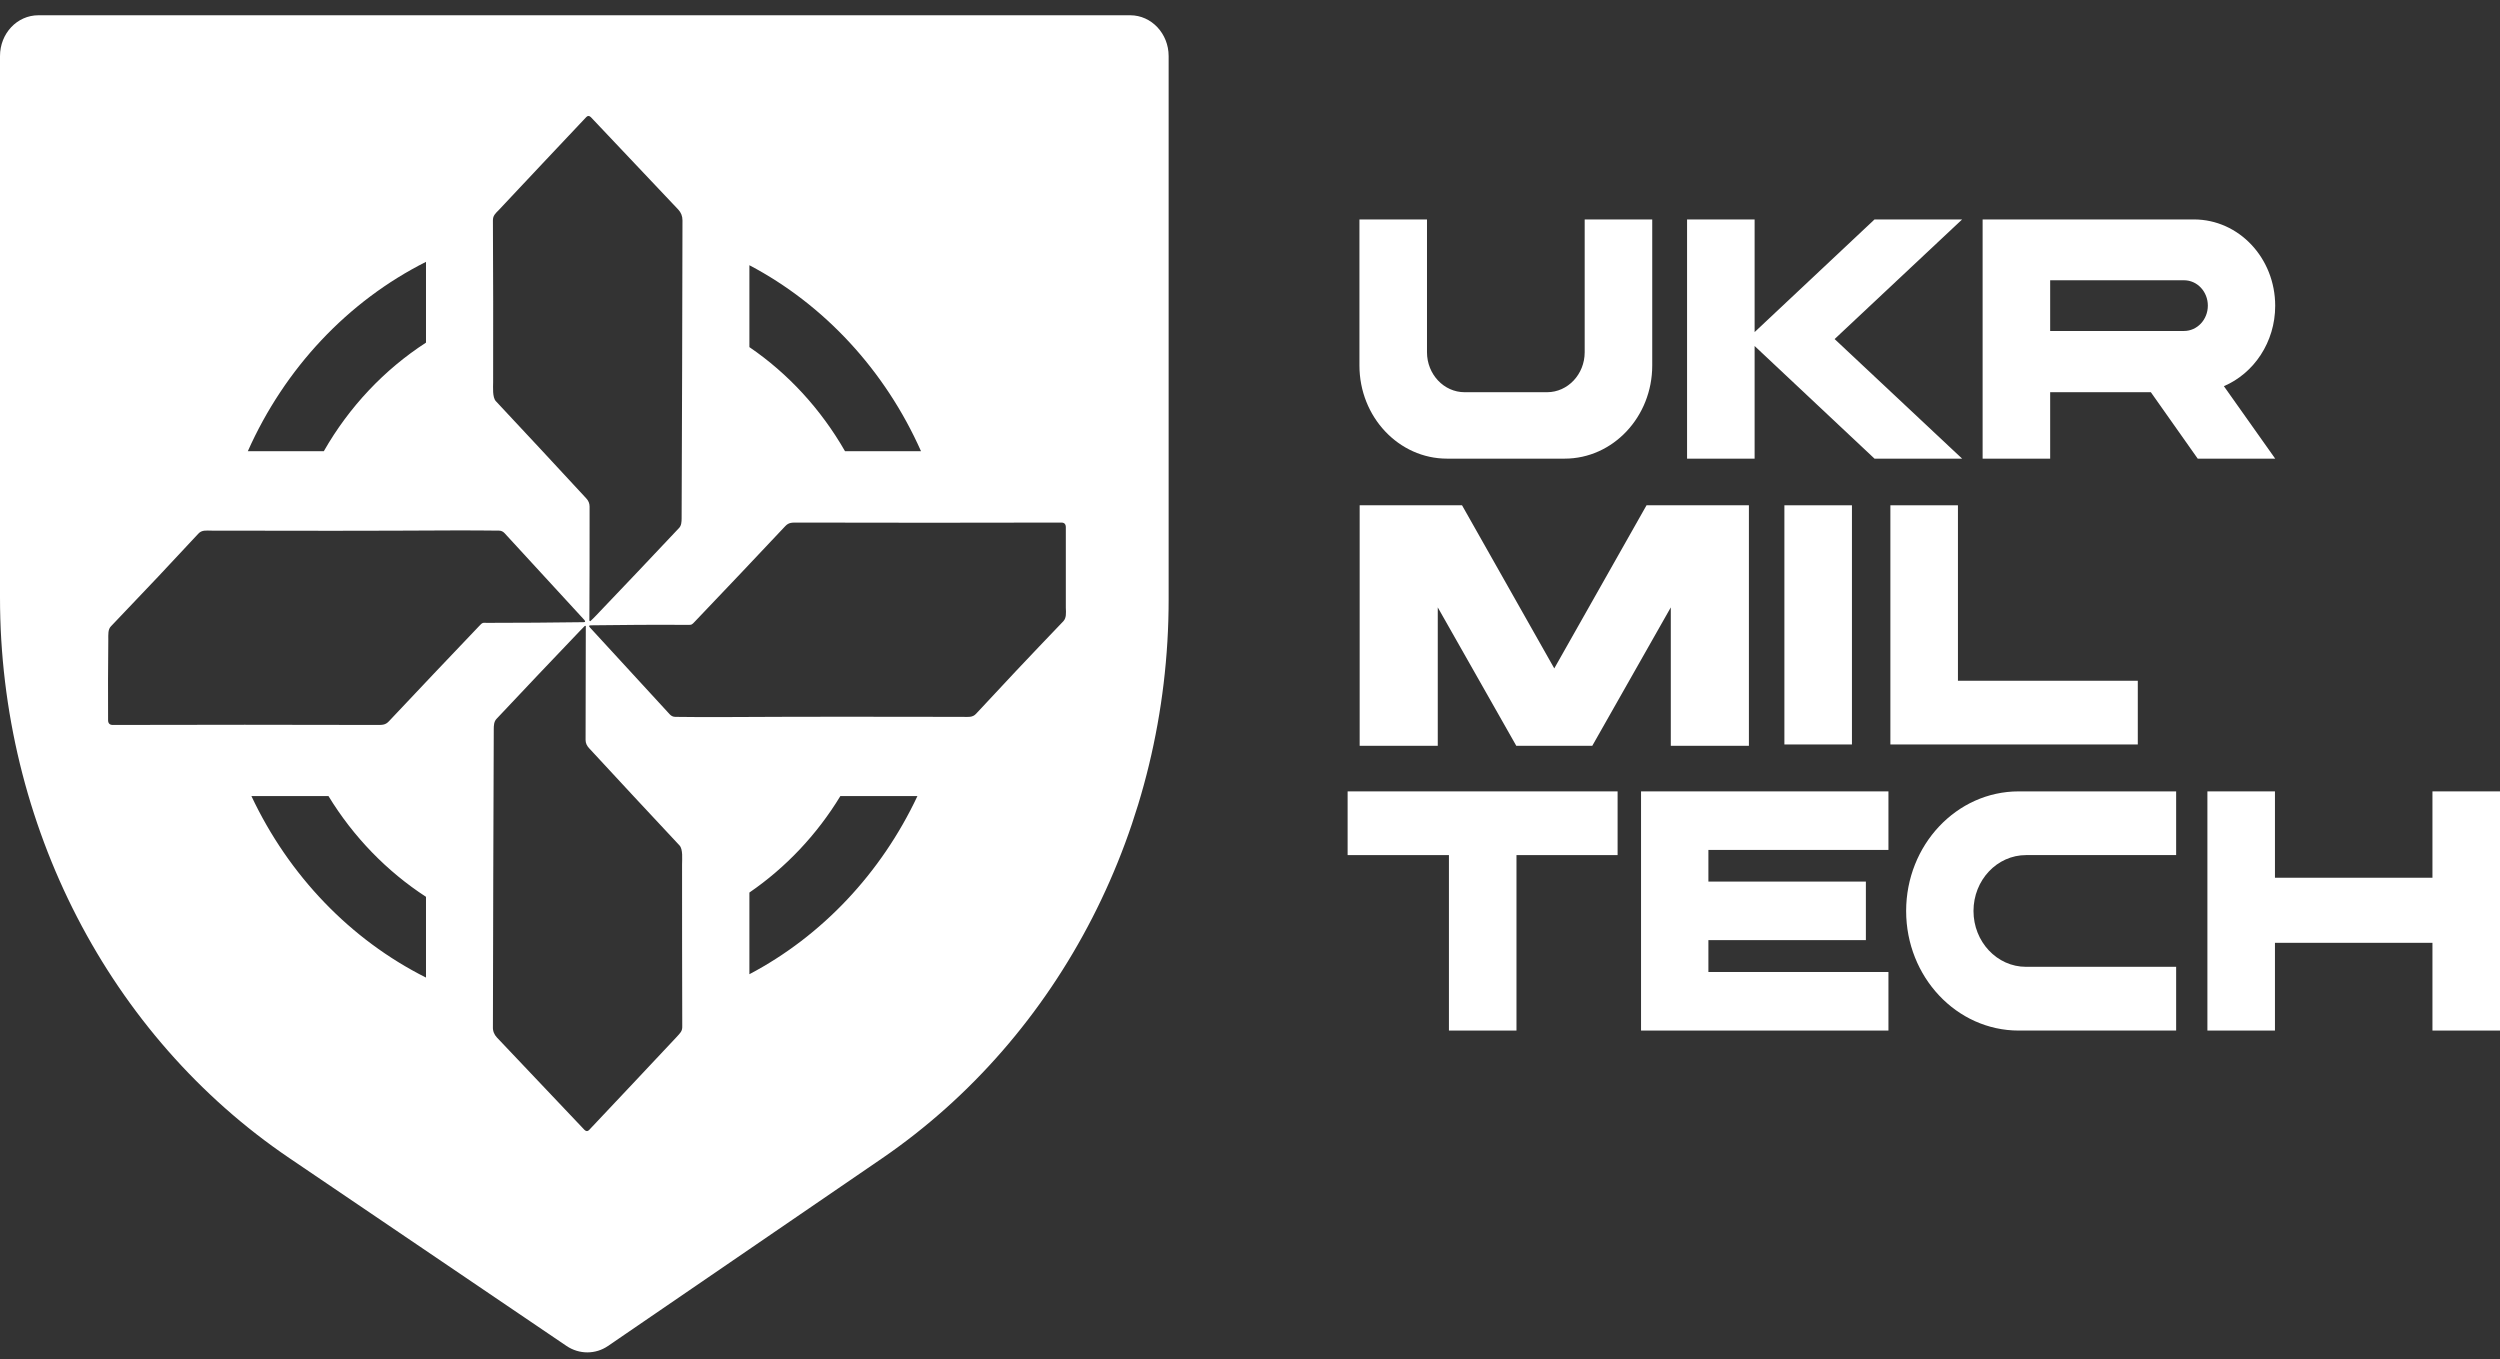 <svg width="103" height="56" viewBox="0 0 103 56" fill="none" xmlns="http://www.w3.org/2000/svg">
<rect x="0" y="0" width="103" height="56" fill="#333333" stroke="none"/>
<path d="M46.565 0.629H1.583C0.704 0.629 0 1.378 0 2.311V24.617C0 33.972 4.496 42.68 11.915 47.709L23.343 55.455C23.865 55.806 24.535 55.806 25.048 55.455L36.337 47.727C43.703 42.68 48.148 34.009 48.148 24.7V2.311C48.148 1.387 47.443 0.629 46.565 0.629ZM30.875 10.927C33.962 12.554 36.467 15.262 37.946 18.59H34.815C33.823 16.861 32.475 15.392 30.875 14.301V10.927ZM20.56 8.643C21.752 7.368 22.952 6.101 24.152 4.826C24.213 4.761 24.274 4.761 24.343 4.826C25.544 6.092 26.744 7.359 27.944 8.634C28.057 8.754 28.118 8.902 28.118 9.078C28.109 13.164 28.101 17.25 28.083 21.345C28.083 21.502 28.075 21.659 27.97 21.761C26.831 22.972 25.692 24.173 24.543 25.375C24.474 25.449 24.396 25.523 24.326 25.588C24.317 25.597 24.3 25.597 24.291 25.578C24.282 25.569 24.282 25.569 24.282 25.56C24.291 23.988 24.291 22.436 24.291 20.873C24.291 20.744 24.248 20.633 24.152 20.531C22.917 19.191 21.673 17.86 20.43 16.529C20.282 16.372 20.317 15.956 20.317 15.743C20.325 13.524 20.317 11.306 20.308 9.087C20.308 8.884 20.395 8.81 20.56 8.643ZM17.551 10.788V14.116C15.838 15.225 14.385 16.76 13.341 18.59H10.21C11.732 15.17 14.333 12.406 17.551 10.788ZM17.551 40.276C14.437 38.714 11.898 36.07 10.358 32.798H13.533C14.559 34.48 15.942 35.904 17.551 36.949V40.276ZM19.743 25.791C18.499 27.095 17.255 28.407 16.02 29.72C15.872 29.877 15.742 29.868 15.507 29.868C11.898 29.858 8.28 29.858 4.644 29.868C4.523 29.868 4.453 29.803 4.453 29.674C4.444 28.555 4.453 27.446 4.462 26.355C4.462 26.133 4.444 25.93 4.575 25.8C5.966 24.349 7.166 23.073 8.167 21.992C8.315 21.825 8.506 21.862 8.706 21.862C12.046 21.872 15.394 21.872 18.734 21.853C19.351 21.853 19.96 21.853 20.56 21.862C20.647 21.862 20.725 21.899 20.786 21.964L24.074 25.541C24.126 25.606 24.117 25.634 24.039 25.634C22.734 25.652 21.404 25.662 20.056 25.662C19.882 25.652 19.873 25.652 19.743 25.791ZM27.866 42.735C26.674 44.011 25.474 45.278 24.274 46.553C24.213 46.618 24.152 46.618 24.082 46.553C22.882 45.287 21.682 44.02 20.473 42.745C20.36 42.624 20.299 42.477 20.308 42.301C20.317 38.215 20.325 34.129 20.343 30.043C20.343 29.886 20.351 29.729 20.456 29.618C21.595 28.407 22.734 27.205 23.883 26.004C23.952 25.93 24.022 25.856 24.091 25.791C24.109 25.782 24.117 25.782 24.135 25.791C24.135 25.8 24.135 25.8 24.135 25.81C24.135 27.372 24.126 28.934 24.126 30.487C24.126 30.616 24.178 30.727 24.274 30.829C25.509 32.169 26.753 33.501 27.996 34.832C28.144 34.989 28.101 35.405 28.101 35.617C28.101 37.836 28.101 40.055 28.109 42.273C28.118 42.495 28.022 42.56 27.866 42.735ZM30.875 40.138V36.773C32.371 35.747 33.658 34.388 34.623 32.798H37.798C36.302 35.978 33.858 38.566 30.875 40.138ZM43.808 25.597C42.416 27.048 41.216 28.324 40.216 29.405C40.068 29.572 39.868 29.535 39.676 29.535C36.337 29.526 32.988 29.526 29.649 29.544C29.031 29.544 28.422 29.544 27.822 29.535C27.735 29.535 27.657 29.498 27.596 29.433L24.309 25.856C24.248 25.791 24.265 25.763 24.343 25.763C25.648 25.745 26.979 25.736 28.327 25.745C28.501 25.745 28.501 25.745 28.631 25.606C29.875 24.303 31.119 22.99 32.353 21.677C32.501 21.52 32.632 21.53 32.867 21.53C36.476 21.539 40.094 21.539 43.729 21.53C43.851 21.53 43.912 21.594 43.912 21.724C43.912 22.842 43.912 23.951 43.912 25.042C43.921 25.264 43.938 25.458 43.808 25.597Z" fill="white"/>
<path d="M59.236 30.727V25.024L62.471 30.727H65.602L68.837 25.024V30.727H72.055V20.818H67.837L64.036 27.538L60.236 20.818H56.018V30.727H59.236Z" fill="white"/>
<path d="M68.072 9.041V15.059C68.072 17.176 66.454 18.896 64.463 18.896H59.618C57.627 18.896 56.009 17.176 56.009 15.059V9.041H58.792V14.514C58.792 15.42 59.488 16.159 60.34 16.159H63.741C64.593 16.159 65.289 15.42 65.289 14.514V9.041H68.072Z" fill="white"/>
<path d="M75.586 13.969L80.839 18.896H77.23L72.29 14.255V18.896H69.507V9.041H72.29V13.682L77.23 9.041H80.839L75.586 13.969Z" fill="white"/>
<path d="M91.624 15.91L93.738 18.896H90.546L88.615 16.159H84.467V18.896H81.684V9.041H90.389C92.242 9.041 93.738 10.632 93.738 12.6C93.738 14.098 92.859 15.383 91.624 15.91ZM84.467 13.636H89.981C90.52 13.636 90.963 13.174 90.963 12.591C90.963 12.018 90.529 11.547 89.981 11.547H84.467V13.636Z" fill="white"/>
<path d="M73.517 30.672V20.818H76.3V30.672H73.517Z" fill="white"/>
<path d="M88.077 28.047V30.672H77.884V20.818H80.667V28.047H88.077Z" fill="white"/>
<path d="M66.654 35.23H62.479V42.459H59.696V35.23H55.522V32.605H66.645V35.23H66.654Z" fill="white"/>
<path d="M70.386 35.008V36.321H76.874V38.733H70.386V40.046H77.804V42.459H67.611V32.605H77.804V35.017H70.386V35.008Z" fill="white"/>
<path d="M81.308 37.532C81.308 38.798 82.273 39.833 83.473 39.833H89.657V42.459H83.169C80.612 42.459 78.533 40.249 78.533 37.532C78.533 34.814 80.612 32.605 83.169 32.605H89.657V35.23H83.473C82.282 35.23 81.308 36.256 81.308 37.532Z" fill="white"/>
<path d="M103 32.605V42.459H100.217V38.844H93.728V42.459H90.945V32.605H93.728V36.163H100.217V32.605H103Z" fill="white"/>
</svg>
